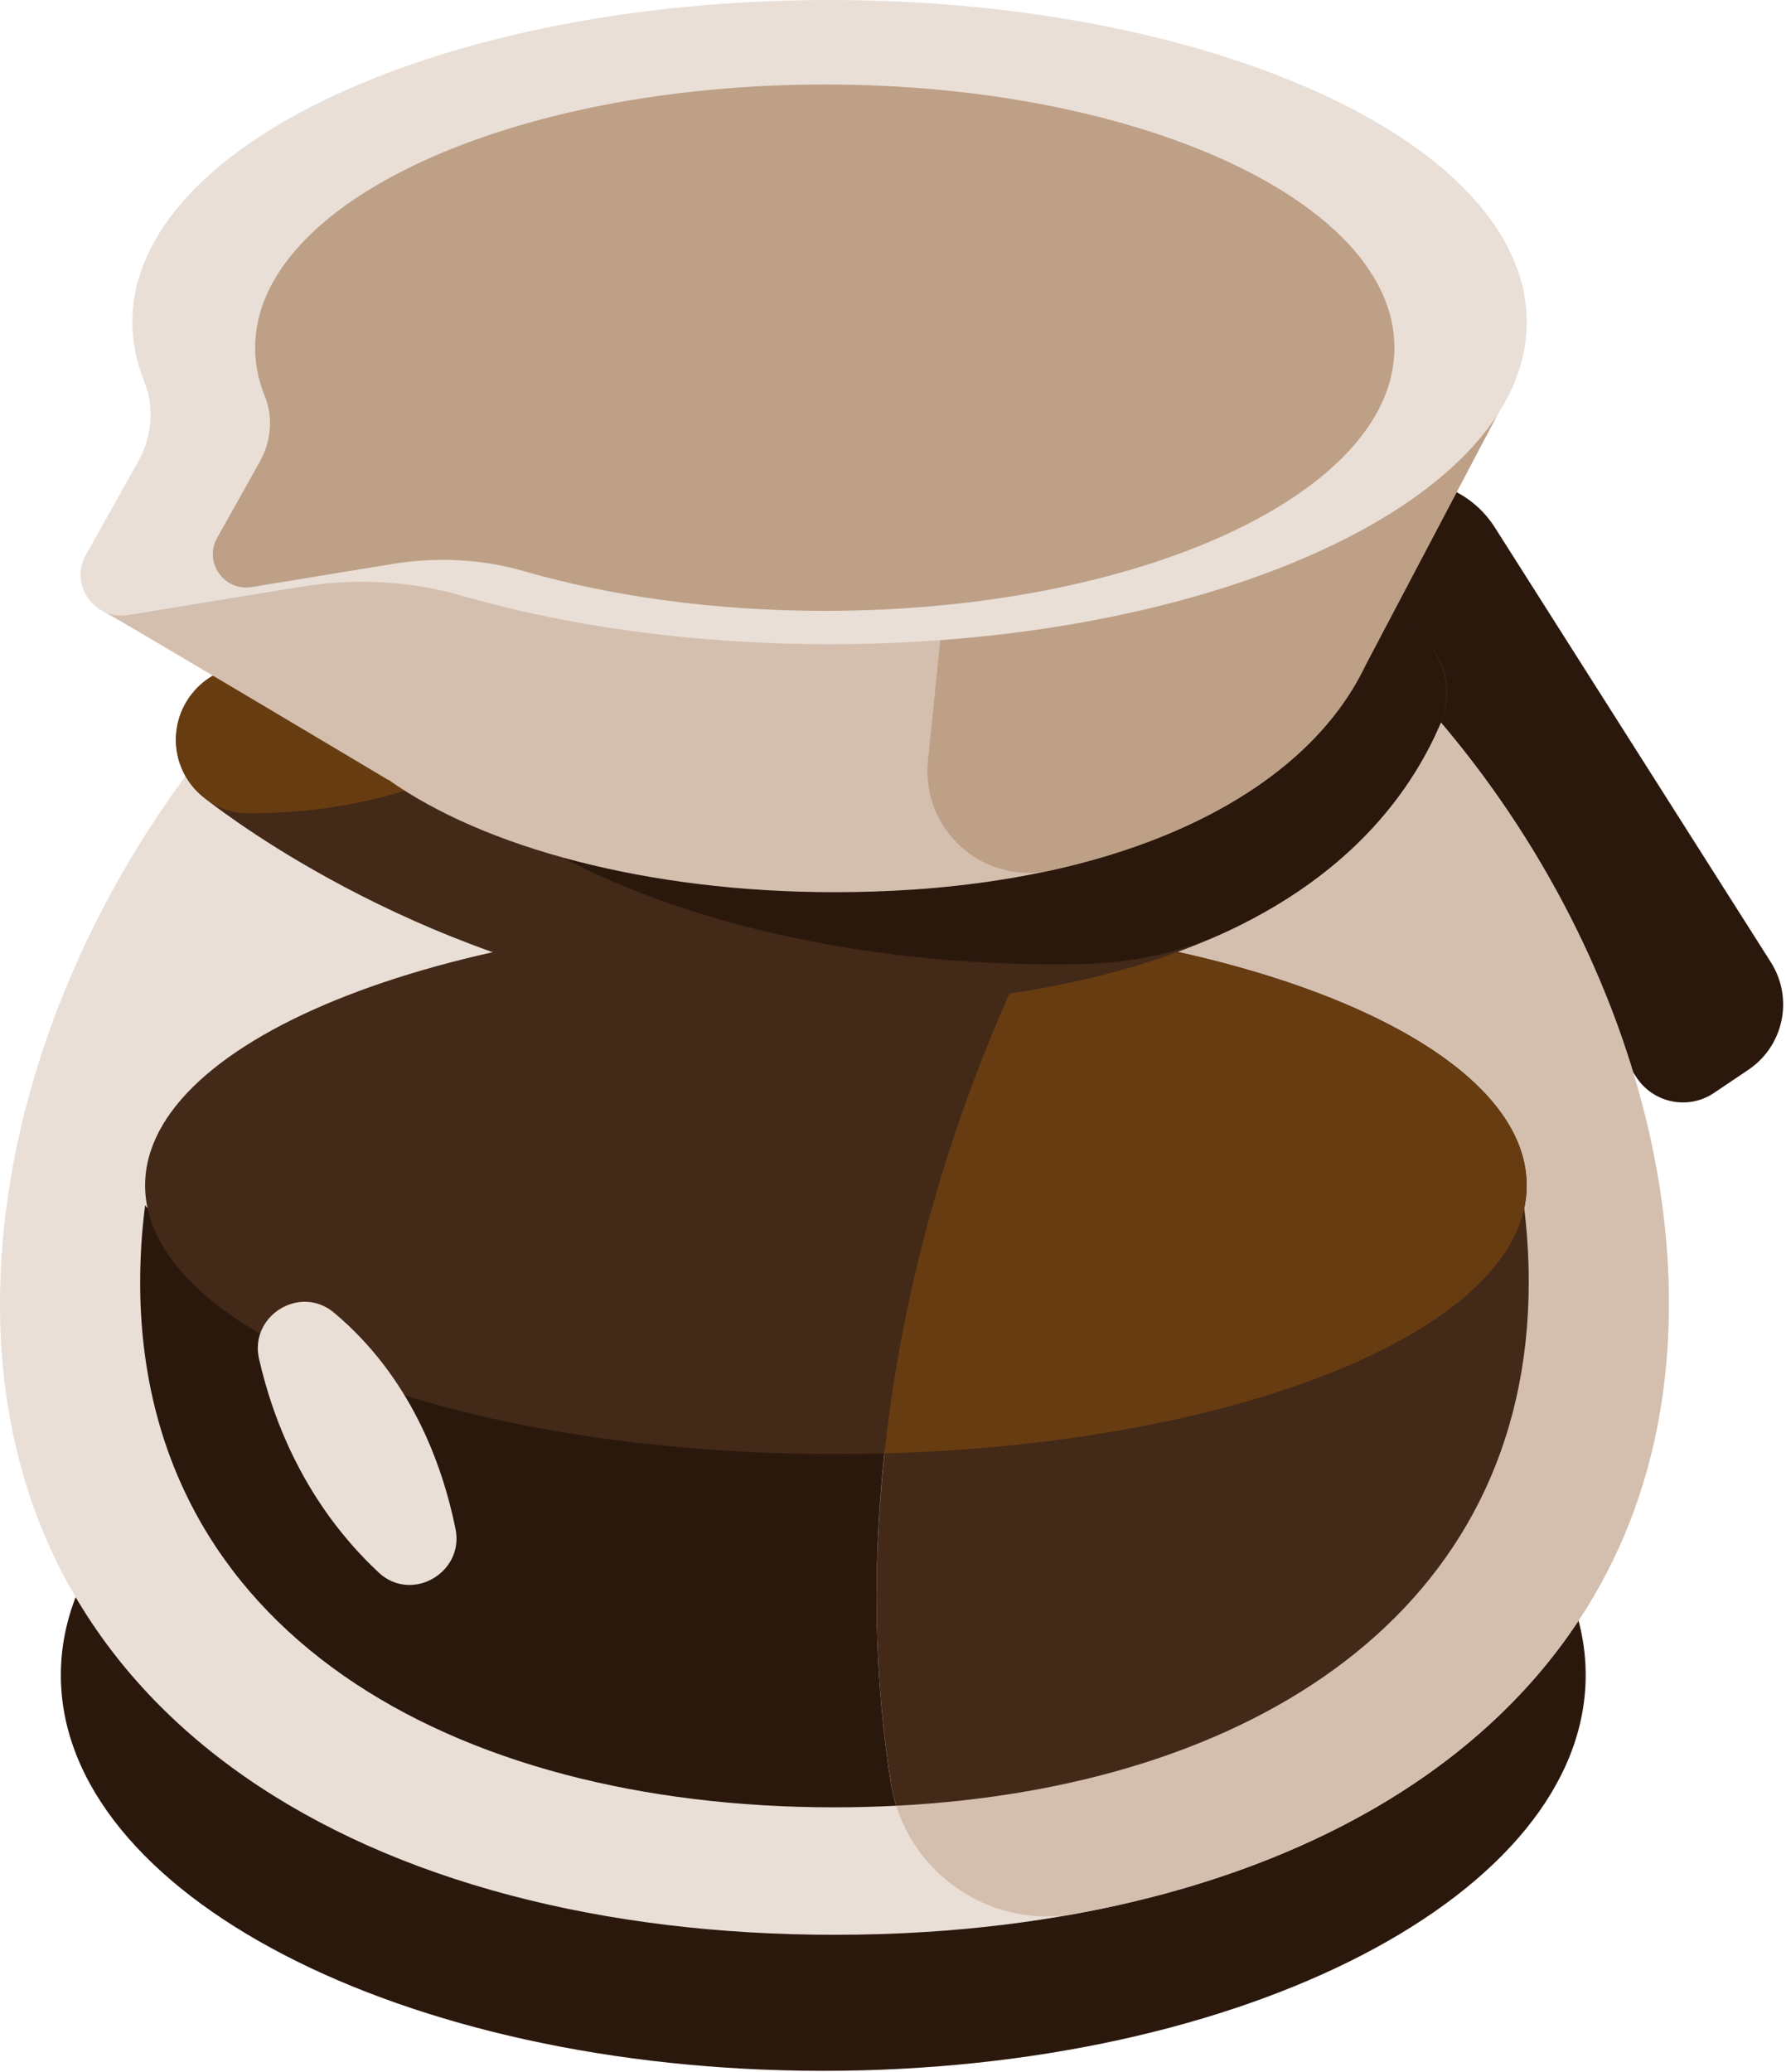 <svg width="206" height="239" viewBox="0 0 206 239" fill="none" xmlns="http://www.w3.org/2000/svg">
<path d="M141.084 63.84L157.867 56.416C163.138 54.083 169.325 55.958 172.416 60.826L204.255 110.976C206.894 115.131 205.741 120.628 201.659 123.377L197.696 126.047C194.724 128.048 190.688 127.228 188.733 124.225L161.398 82.246L147.58 87.74L141.088 63.84H141.084Z" fill="#2B180D"/>
<path d="M94.957 238.826C143.525 238.826 182.896 218.393 182.896 193.186C182.896 167.98 143.525 147.546 94.957 147.546C46.39 147.546 7.018 167.98 7.018 193.186C7.018 218.393 46.39 238.826 94.957 238.826Z" fill="#2B180D"/>
<path d="M192.489 150.374C192.489 195.452 154.985 219.757 106.784 222.81C103.329 223.028 99.809 223.136 96.246 223.136C43.087 223.136 0 198.691 0 150.374C0 102.057 43.087 48.149 96.246 48.149C115.636 48.149 133.676 55.321 148.786 66.785C175.101 86.738 192.493 119.687 192.493 150.374H192.489Z" fill="#E9DFD7"/>
<path d="M176.326 147.897C176.326 185.914 144.26 206.175 103.376 208.251C101.02 208.376 98.649 208.437 96.246 208.437C52.014 208.437 16.167 188.097 16.167 147.897C16.167 144.955 16.353 141.981 16.74 139.007C30.239 155.102 60.679 166.318 96.092 166.318C98.137 166.318 100.167 166.286 102.183 166.211C135.212 165.001 163.138 154.035 175.724 138.699C176.129 141.78 176.329 144.848 176.329 147.901L176.326 147.897Z" fill="#2B180D"/>
<path d="M192.489 150.374C192.489 189.922 163.621 213.483 123.99 220.727C113.957 222.563 104.332 215.681 102.745 205.609C99.079 182.345 101.489 155.341 110.952 128.373C117.101 110.85 125.583 95.178 135.545 81.992C142.502 72.787 156.123 72.089 163.858 80.654C181.536 100.231 192.493 126.015 192.493 150.37L192.489 150.374Z" fill="#D4BFAF"/>
<path d="M176.093 136.712C176.093 153.101 143.39 166.501 102.011 167.618C100.167 167.664 98.291 167.696 96.415 167.696C52.415 167.696 16.736 153.831 16.736 136.712C16.736 119.594 52.415 105.729 96.415 105.729C104.629 105.729 112.532 106.208 119.987 107.107C152.471 111.011 176.089 122.783 176.089 136.709L176.093 136.712Z" fill="#432918"/>
<path d="M176.326 147.897C176.326 185.914 144.26 206.175 103.376 208.251C103.111 207.399 102.896 206.533 102.756 205.616C100.819 193.333 100.572 180.008 102.183 166.207C135.212 164.998 163.138 154.032 175.724 138.695C176.129 141.777 176.329 144.844 176.329 147.897H176.326Z" fill="#432918"/>
<path d="M176.093 136.712C176.093 153.101 143.39 166.501 102.011 167.618C103.376 154.837 106.319 141.609 110.952 128.377C113.556 120.94 116.596 113.832 119.987 107.107C152.471 111.011 176.089 122.783 176.089 136.709L176.093 136.712Z" fill="#683C11"/>
<path d="M166.25 83.191C162.049 93.152 152.797 104.369 132.806 110.829C122.529 114.161 109.434 116.237 92.694 116.237C59.712 116.237 33.584 99.337 25.803 93.696C24.439 92.719 23.647 92.085 23.461 91.931C19.787 88.972 19.229 83.614 22.19 79.956C25.133 76.302 30.497 75.725 34.153 78.671C34.293 78.764 40.523 83.707 50.675 88.692C50.875 88.8 51.093 88.893 51.308 89.004C51.48 89.082 51.634 89.158 51.806 89.236C62.297 94.272 76.667 99.197 92.691 99.197C123.843 99.197 144.379 91.158 150.53 76.563C152.36 72.225 157.348 70.196 161.688 72.025C166.028 73.854 168.072 78.857 166.246 83.195L166.25 83.191Z" fill="#432918"/>
<path d="M166.099 83.542C162.518 91.824 155.414 100.922 141.55 107.407C136.211 109.905 130.36 111.097 124.466 111.19C123.592 111.205 122.715 111.212 121.834 111.212C90.7 111.212 63.748 102.042 50.682 88.689C50.882 88.796 51.101 88.889 51.315 89C61.853 94.111 76.424 99.193 92.694 99.193C123.847 99.193 144.382 91.155 150.534 76.559C152.449 72.014 157.838 70.003 162.311 72.311C166.328 74.383 167.893 79.394 166.099 83.542Z" fill="#2B180D"/>
<path d="M51.81 89.233C45.439 92.1 37.537 93.789 28.965 93.789C28.818 93.789 28.671 93.789 28.524 93.789C26.68 93.775 24.89 93.116 23.468 91.935C23.468 91.935 23.465 91.935 23.461 91.931C19.787 88.972 19.229 83.614 22.19 79.956C25.133 76.302 30.497 75.725 34.153 78.671C34.293 78.764 40.523 83.707 50.675 88.692C50.875 88.8 51.093 88.893 51.308 89.004C51.48 89.082 51.634 89.158 51.806 89.236L51.81 89.233Z" fill="#683C11"/>
<path d="M111.497 44.029L16.647 44.015L27.901 64.344L11.82 70.454C12.719 70.829 44.784 89.949 44.784 89.949V89.913C55.759 97.722 74.687 102.894 96.246 102.894C99.44 102.894 102.538 102.787 105.513 102.583C132.605 100.693 150.953 90.486 157.48 76.742L174.714 44.026H111.497V44.029Z" fill="#D4BFAF"/>
<path d="M174.714 44.029L157.48 76.746C152.299 87.654 139.663 96.337 121.118 100.399C113.362 102.096 106.226 95.643 107.032 87.748L111.497 44.029H174.714Z" fill="#BEA087"/>
<path d="M95.677 0C51.269 0 15.268 16.632 15.268 37.147C15.268 39.491 15.741 41.785 16.643 44.012C17.861 47.018 17.506 50.436 15.92 53.263L9.911 63.986C7.981 67.429 10.889 71.574 14.785 70.933L34.586 67.691C40.781 66.674 47.144 66.939 53.174 68.678C65.506 72.236 80.072 74.294 95.684 74.294C140.096 74.294 176.097 57.662 176.097 37.147C176.097 16.632 140.089 0 95.677 0Z" fill="#E9DFD7"/>
<path d="M95.133 9.746C58.846 9.746 29.426 23.335 29.426 40.1C29.426 42.014 29.813 43.89 30.547 45.708C31.543 48.163 31.253 50.955 29.956 53.267L25.047 62.029C23.472 64.842 25.846 68.227 29.029 67.705L45.207 65.053C50.27 64.222 55.469 64.437 60.396 65.862C70.472 68.768 82.375 70.45 95.129 70.45C131.416 70.45 160.836 56.86 160.836 40.096C160.836 23.332 131.42 9.746 95.133 9.746Z" fill="#BEA087"/>
<path d="M29.878 156.716C31.535 163.988 35.274 173.498 43.678 181.358C47.455 184.89 53.575 181.39 52.54 176.322C50.961 168.584 47.23 158.684 38.518 151.383C34.611 148.108 28.746 151.745 29.878 156.712V156.716Z" fill="#E9DFD7"/>
</svg>
